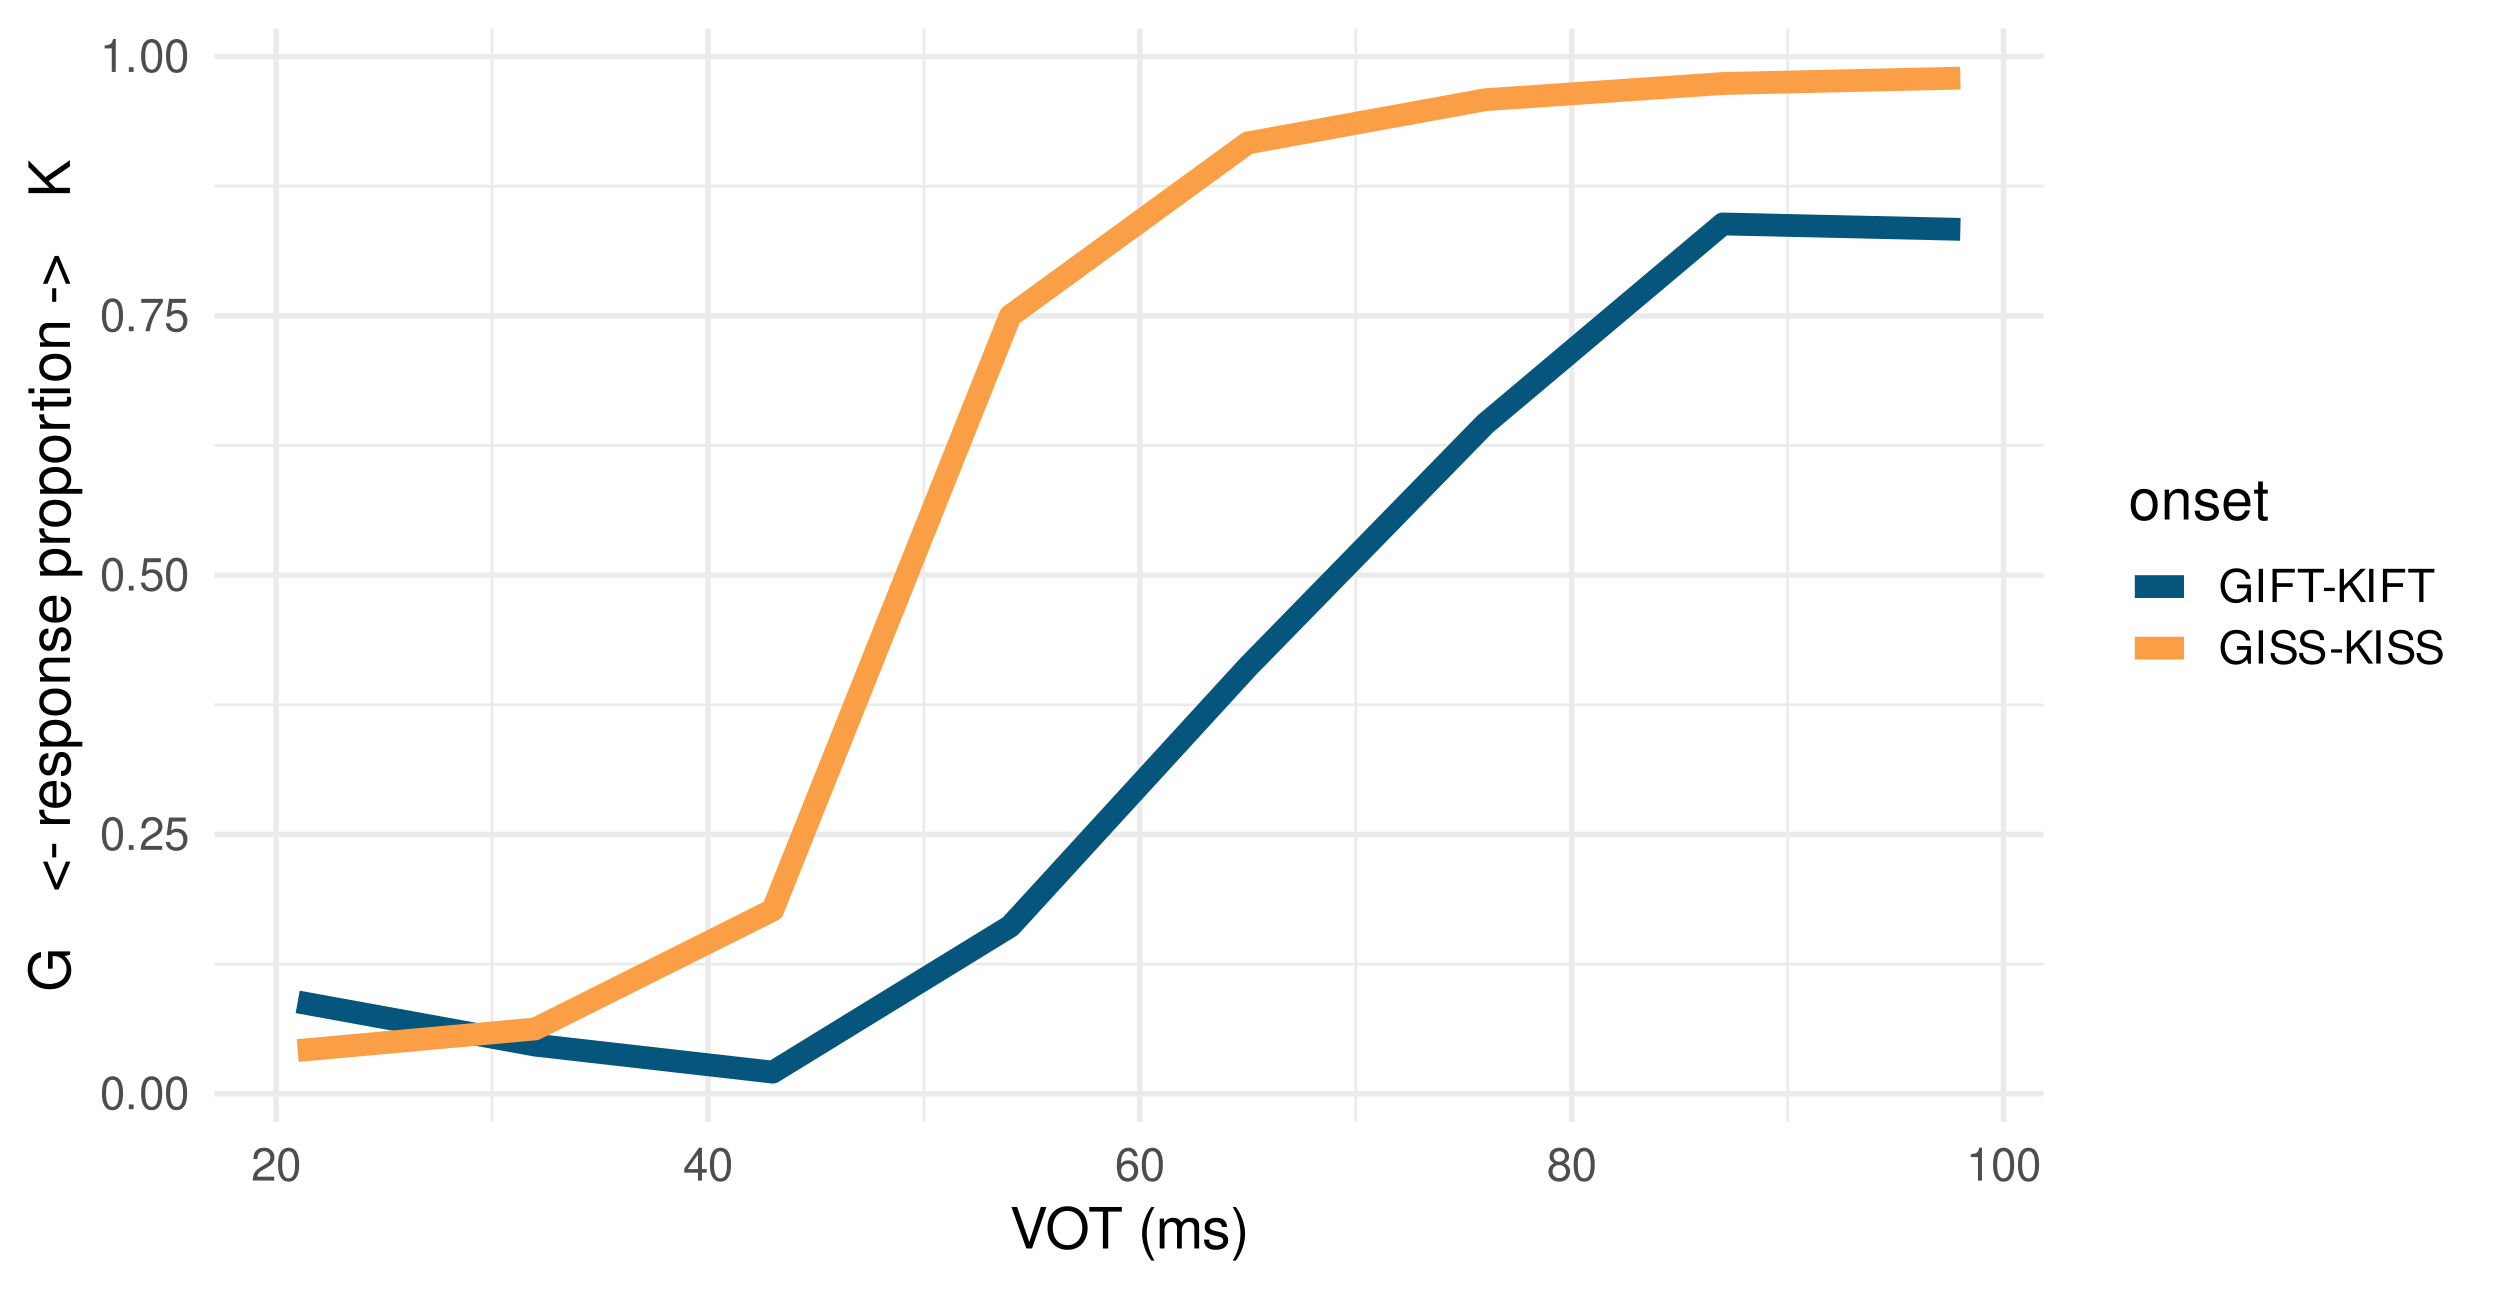 <?xml version="1.0" encoding="UTF-8"?>
<svg xmlns="http://www.w3.org/2000/svg" xmlns:xlink="http://www.w3.org/1999/xlink" width="702" height="363" viewBox="0 0 702 363">
<defs>
<g>
<g id="glyph-0-0">
<path d="M 3.516 -9.25 C 2.672 -9.25 1.906 -8.875 1.438 -8.234 C 0.844 -7.422 0.547 -6.188 0.547 -4.484 C 0.547 -1.359 1.578 0.297 3.516 0.297 C 5.438 0.297 6.484 -1.359 6.484 -4.406 C 6.484 -6.188 6.203 -7.391 5.609 -8.234 C 5.125 -8.875 4.375 -9.25 3.516 -9.25 Z M 3.516 -8.25 C 4.734 -8.25 5.344 -7.016 5.344 -4.5 C 5.344 -1.875 4.75 -0.641 3.5 -0.641 C 2.297 -0.641 1.703 -1.922 1.703 -4.469 C 1.703 -7.016 2.297 -8.25 3.516 -8.25 Z M 3.516 -8.25 "/>
</g>
<g id="glyph-0-1">
<path d="M 2.438 -1.328 L 1.109 -1.328 L 1.109 0 L 2.438 0 Z M 2.438 -1.328 "/>
</g>
<g id="glyph-0-2">
<path d="M 6.469 -1.109 L 1.703 -1.109 C 1.812 -1.875 2.234 -2.375 3.344 -3.047 L 4.625 -3.766 C 5.891 -4.469 6.547 -5.406 6.547 -6.547 C 6.547 -7.312 6.234 -8.031 5.688 -8.531 C 5.156 -9.016 4.484 -9.25 3.641 -9.25 C 2.484 -9.25 1.625 -8.844 1.125 -8.047 C 0.812 -7.562 0.672 -6.984 0.641 -6.047 L 1.766 -6.047 C 1.797 -6.688 1.875 -7.047 2.031 -7.359 C 2.328 -7.922 2.922 -8.266 3.594 -8.266 C 4.625 -8.266 5.391 -7.531 5.391 -6.531 C 5.391 -5.781 4.969 -5.141 4.156 -4.688 L 2.984 -4 C 1.094 -2.906 0.531 -2.031 0.438 -0.016 L 6.469 -0.016 Z M 6.469 -1.109 "/>
</g>
<g id="glyph-0-3">
<path d="M 6.094 -9.078 L 1.406 -9.078 L 0.734 -4.141 L 1.766 -4.141 C 2.297 -4.766 2.719 -4.984 3.438 -4.984 C 4.656 -4.984 5.406 -4.141 5.406 -2.797 C 5.406 -1.5 4.656 -0.703 3.422 -0.703 C 2.438 -0.703 1.844 -1.203 1.578 -2.234 L 0.453 -2.234 C 0.594 -1.484 0.734 -1.125 1 -0.797 C 1.516 -0.109 2.438 0.297 3.453 0.297 C 5.281 0.297 6.562 -1.031 6.562 -2.953 C 6.562 -4.75 5.375 -5.969 3.641 -5.969 C 3 -5.969 2.484 -5.812 1.953 -5.422 L 2.312 -7.953 L 6.094 -7.953 Z M 6.094 -9.078 "/>
</g>
<g id="glyph-0-4">
<path d="M 6.656 -9.078 L 0.594 -9.078 L 0.594 -7.953 L 5.484 -7.953 C 3.328 -4.875 2.438 -2.984 1.766 0 L 2.969 0 C 3.469 -2.906 4.609 -5.406 6.656 -8.125 Z M 6.656 -9.078 "/>
</g>
<g id="glyph-0-5">
<path d="M 3.312 -6.594 L 3.312 0 L 4.438 0 L 4.438 -9.25 L 3.703 -9.25 C 3.297 -7.828 3.047 -7.641 1.312 -7.406 L 1.312 -6.594 Z M 3.312 -6.594 "/>
</g>
<g id="glyph-0-6">
<path d="M 4.188 -2.234 L 4.188 0 L 5.312 0 L 5.312 -2.234 L 6.656 -2.234 L 6.656 -3.25 L 5.312 -3.25 L 5.312 -9.25 L 4.484 -9.25 L 0.359 -3.422 L 0.359 -2.234 Z M 4.188 -3.25 L 1.344 -3.25 L 4.188 -7.328 Z M 4.188 -3.25 "/>
</g>
<g id="glyph-0-7">
<path d="M 6.375 -6.844 C 6.156 -8.359 5.188 -9.25 3.797 -9.25 C 2.797 -9.25 1.906 -8.766 1.375 -7.938 C 0.797 -7.031 0.547 -5.906 0.547 -4.219 C 0.547 -2.656 0.766 -1.672 1.312 -0.859 C 1.797 -0.109 2.594 0.297 3.594 0.297 C 5.328 0.297 6.562 -1 6.562 -2.797 C 6.562 -4.5 5.406 -5.703 3.781 -5.703 C 2.891 -5.703 2.188 -5.375 1.703 -4.703 C 1.719 -6.984 2.438 -8.25 3.719 -8.25 C 4.516 -8.25 5.062 -7.734 5.25 -6.844 Z M 3.641 -4.703 C 4.734 -4.703 5.406 -3.938 5.406 -2.719 C 5.406 -1.547 4.641 -0.703 3.609 -0.703 C 2.562 -0.703 1.766 -1.594 1.766 -2.766 C 1.766 -3.922 2.531 -4.703 3.641 -4.703 Z M 3.641 -4.703 "/>
</g>
<g id="glyph-0-8">
<path d="M 5 -4.875 C 5.953 -5.453 6.25 -5.906 6.25 -6.781 C 6.25 -8.234 5.125 -9.25 3.516 -9.25 C 1.922 -9.25 0.797 -8.234 0.797 -6.797 C 0.797 -5.906 1.094 -5.469 2.016 -4.875 C 0.984 -4.344 0.469 -3.594 0.469 -2.578 C 0.469 -0.891 1.719 0.297 3.516 0.297 C 5.312 0.297 6.562 -0.891 6.562 -2.578 C 6.562 -3.594 6.047 -4.344 5 -4.875 Z M 3.516 -8.25 C 4.484 -8.25 5.094 -7.672 5.094 -6.75 C 5.094 -5.891 4.469 -5.312 3.516 -5.312 C 2.562 -5.312 1.938 -5.891 1.938 -6.781 C 1.938 -7.672 2.562 -8.25 3.516 -8.25 Z M 3.516 -4.359 C 4.641 -4.359 5.406 -3.625 5.406 -2.547 C 5.406 -1.438 4.656 -0.703 3.5 -0.703 C 2.391 -0.703 1.625 -1.453 1.625 -2.531 C 1.625 -3.641 2.375 -4.359 3.516 -4.359 Z M 3.516 -4.359 "/>
</g>
<g id="glyph-0-9">
<path d="M 9.078 -4.922 L 5.188 -4.922 L 5.188 -3.875 L 8.031 -3.875 L 8.031 -3.625 C 8.031 -1.953 6.797 -0.75 5.094 -0.75 C 4.141 -0.75 3.281 -1.094 2.734 -1.703 C 2.125 -2.375 1.75 -3.484 1.75 -4.625 C 1.75 -6.922 3.062 -8.438 5.031 -8.438 C 6.453 -8.438 7.469 -7.703 7.734 -6.5 L 8.938 -6.5 C 8.609 -8.391 7.172 -9.484 5.047 -9.484 C 3.906 -9.484 2.984 -9.188 2.25 -8.594 C 1.172 -7.688 0.562 -6.25 0.562 -4.562 C 0.562 -1.703 2.312 0.297 4.844 0.297 C 6.109 0.297 7.109 -0.172 8.031 -1.188 L 8.312 0.047 L 9.078 0.047 Z M 9.078 -4.922 "/>
</g>
<g id="glyph-0-10">
<path d="M 2.484 -9.328 L 1.281 -9.328 L 1.281 0 L 2.484 0 Z M 2.484 -9.328 "/>
</g>
<g id="glyph-0-11">
<path d="M 2.344 -4.25 L 6.797 -4.25 L 6.797 -5.297 L 2.344 -5.297 L 2.344 -8.281 L 7.406 -8.281 L 7.406 -9.328 L 1.156 -9.328 L 1.156 0 L 2.344 0 Z M 2.344 -4.25 "/>
</g>
<g id="glyph-0-12">
<path d="M 4.531 -8.281 L 7.594 -8.281 L 7.594 -9.328 L 0.266 -9.328 L 0.266 -8.281 L 3.344 -8.281 L 3.344 0 L 4.531 0 Z M 4.531 -8.281 "/>
</g>
<g id="glyph-0-13">
<path d="M 3.641 -4 L 0.594 -4 L 0.594 -3.078 L 3.641 -3.078 Z M 3.641 -4 "/>
</g>
<g id="glyph-0-14">
<path d="M 2.203 -3.266 L 3.719 -4.781 L 7.016 0 L 8.422 0 L 4.578 -5.531 L 8.375 -9.328 L 6.844 -9.328 L 2.203 -4.609 L 2.203 -9.328 L 1.016 -9.328 L 1.016 0 L 2.203 0 Z M 2.203 -3.266 "/>
</g>
<g id="glyph-0-15">
<path d="M 7.625 -6.594 C 7.625 -7.234 7.594 -7.406 7.391 -7.844 C 6.875 -8.922 5.781 -9.484 4.203 -9.484 C 2.156 -9.484 0.891 -8.438 0.891 -6.75 C 0.891 -5.609 1.5 -4.891 2.719 -4.562 L 5.047 -3.953 C 6.234 -3.641 6.75 -3.172 6.75 -2.438 C 6.75 -1.938 6.484 -1.438 6.094 -1.156 C 5.719 -0.891 5.125 -0.75 4.375 -0.75 C 3.359 -0.75 2.672 -1 2.234 -1.531 C 1.875 -1.938 1.734 -2.391 1.734 -2.969 L 0.609 -2.969 C 0.625 -2.109 0.797 -1.547 1.172 -1.031 C 1.797 -0.156 2.875 0.297 4.297 0.297 C 5.406 0.297 6.328 0.031 6.922 -0.422 C 7.547 -0.922 7.953 -1.75 7.953 -2.562 C 7.953 -3.719 7.234 -4.562 5.969 -4.906 L 3.625 -5.531 C 2.5 -5.828 2.078 -6.188 2.078 -6.906 C 2.078 -7.859 2.922 -8.484 4.172 -8.484 C 5.656 -8.484 6.484 -7.812 6.5 -6.594 Z M 7.625 -6.594 "/>
</g>
<g id="glyph-1-0">
<path d="M 6.266 0 L 10.312 -11.656 L 8.734 -11.656 L 5.5 -1.797 L 2.078 -11.656 L 0.484 -11.656 L 4.672 0 Z M 6.266 0 "/>
</g>
<g id="glyph-1-1">
<path d="M 6.219 -11.859 C 2.875 -11.859 0.609 -9.391 0.609 -5.75 C 0.609 -2.078 2.859 0.375 6.234 0.375 C 7.656 0.375 8.906 -0.062 9.859 -0.859 C 11.125 -1.938 11.875 -3.75 11.875 -5.641 C 11.875 -9.406 9.641 -11.859 6.219 -11.859 Z M 6.219 -10.547 C 8.75 -10.547 10.391 -8.641 10.391 -5.688 C 10.391 -2.859 8.703 -0.938 6.234 -0.938 C 3.75 -0.938 2.094 -2.859 2.094 -5.75 C 2.094 -8.625 3.75 -10.547 6.219 -10.547 Z M 6.219 -10.547 "/>
</g>
<g id="glyph-1-2">
<path d="M 5.656 -10.359 L 9.484 -10.359 L 9.484 -11.656 L 0.344 -11.656 L 0.344 -10.359 L 4.172 -10.359 L 4.172 0 L 5.656 0 Z M 5.656 -10.359 "/>
</g>
<g id="glyph-1-3">
</g>
<g id="glyph-1-4">
<path d="M 3.781 -11.656 C 2.172 -9.562 1.172 -6.656 1.172 -4.141 C 1.172 -1.609 2.172 1.297 3.781 3.391 L 4.656 3.391 C 3.25 1.109 2.469 -1.578 2.469 -4.141 C 2.469 -6.688 3.25 -9.391 4.656 -11.656 Z M 3.781 -11.656 "/>
</g>
<g id="glyph-1-5">
<path d="M 1.125 -8.391 L 1.125 0 L 2.469 0 L 2.469 -5.266 C 2.469 -6.484 3.344 -7.453 4.438 -7.453 C 5.422 -7.453 5.984 -6.844 5.984 -5.781 L 5.984 0 L 7.328 0 L 7.328 -5.266 C 7.328 -6.484 8.203 -7.453 9.297 -7.453 C 10.266 -7.453 10.844 -6.828 10.844 -5.781 L 10.844 0 L 12.188 0 L 12.188 -6.281 C 12.188 -7.797 11.328 -8.625 9.766 -8.625 C 8.641 -8.625 7.969 -8.281 7.188 -7.344 C 6.688 -8.234 6.016 -8.625 4.922 -8.625 C 3.812 -8.625 3.062 -8.203 2.359 -7.203 L 2.359 -8.391 Z M 1.125 -8.391 "/>
</g>
<g id="glyph-1-6">
<path d="M 7.016 -6.047 C 6.984 -7.703 5.906 -8.625 3.969 -8.625 C 2.016 -8.625 0.75 -7.609 0.75 -6.062 C 0.75 -4.75 1.422 -4.125 3.406 -3.641 L 4.656 -3.344 C 5.578 -3.125 5.953 -2.781 5.953 -2.188 C 5.953 -1.391 5.172 -0.859 4 -0.859 C 3.281 -0.859 2.672 -1.078 2.344 -1.422 C 2.125 -1.656 2.031 -1.906 1.953 -2.5 L 0.547 -2.5 C 0.609 -0.562 1.703 0.375 3.891 0.375 C 6 0.375 7.344 -0.672 7.344 -2.281 C 7.344 -3.531 6.641 -4.219 4.969 -4.625 L 3.703 -4.922 C 2.609 -5.188 2.141 -5.531 2.141 -6.125 C 2.141 -6.906 2.828 -7.391 3.922 -7.391 C 4.984 -7.391 5.562 -6.922 5.594 -6.047 Z M 7.016 -6.047 "/>
</g>
<g id="glyph-1-7">
<path d="M 1.484 3.391 C 3.094 1.297 4.094 -1.609 4.094 -4.125 C 4.094 -6.656 3.094 -9.562 1.484 -11.656 L 0.609 -11.656 C 2.016 -9.375 2.797 -6.688 2.797 -4.125 C 2.797 -1.578 2.016 1.125 0.609 3.391 Z M 1.484 3.391 "/>
</g>
<g id="glyph-1-8">
<path d="M 4.359 -8.625 C 1.984 -8.625 0.578 -6.938 0.578 -4.125 C 0.578 -1.297 1.984 0.375 4.375 0.375 C 6.734 0.375 8.156 -1.312 8.156 -4.062 C 8.156 -6.969 6.781 -8.625 4.359 -8.625 Z M 4.375 -7.391 C 5.875 -7.391 6.766 -6.156 6.766 -4.078 C 6.766 -2.094 5.844 -0.859 4.375 -0.859 C 2.875 -0.859 1.969 -2.094 1.969 -4.125 C 1.969 -6.156 2.875 -7.391 4.375 -7.391 Z M 4.375 -7.391 "/>
</g>
<g id="glyph-1-9">
<path d="M 1.125 -8.391 L 1.125 0 L 2.469 0 L 2.469 -4.625 C 2.469 -6.344 3.359 -7.453 4.734 -7.453 C 5.797 -7.453 6.469 -6.812 6.469 -5.812 L 6.469 0 L 7.797 0 L 7.797 -6.344 C 7.797 -7.734 6.75 -8.625 5.141 -8.625 C 3.891 -8.625 3.094 -8.141 2.359 -6.969 L 2.359 -8.391 Z M 1.125 -8.391 "/>
</g>
<g id="glyph-1-10">
<path d="M 8.203 -3.75 C 8.203 -5.031 8.109 -5.797 7.875 -6.422 C 7.328 -7.797 6.047 -8.625 4.484 -8.625 C 2.141 -8.625 0.641 -6.844 0.641 -4.078 C 0.641 -1.312 2.078 0.375 4.453 0.375 C 6.375 0.375 7.703 -0.719 8.031 -2.547 L 6.688 -2.547 C 6.312 -1.438 5.562 -0.859 4.5 -0.859 C 3.641 -0.859 2.922 -1.25 2.484 -1.953 C 2.156 -2.438 2.047 -2.906 2.031 -3.75 Z M 2.062 -4.828 C 2.172 -6.391 3.125 -7.391 4.469 -7.391 C 5.828 -7.391 6.766 -6.344 6.766 -4.828 Z M 2.062 -4.828 "/>
</g>
<g id="glyph-1-11">
<path d="M 4.062 -8.391 L 2.688 -8.391 L 2.688 -10.688 L 1.359 -10.688 L 1.359 -8.391 L 0.219 -8.391 L 0.219 -7.297 L 1.359 -7.297 L 1.359 -0.953 C 1.359 -0.094 1.938 0.375 2.969 0.375 C 3.328 0.375 3.609 0.344 4.062 0.25 L 4.062 -0.859 C 3.875 -0.812 3.703 -0.797 3.422 -0.797 C 2.844 -0.797 2.688 -0.953 2.688 -1.547 L 2.688 -7.297 L 4.062 -7.297 Z M 4.062 -8.391 "/>
</g>
<g id="glyph-2-0">
<path d="M -6.156 -11.344 L -6.156 -6.484 L -4.844 -6.484 L -4.844 -10.031 L -4.531 -10.031 C -2.453 -10.031 -0.938 -8.5 -0.938 -6.375 C -0.938 -5.188 -1.375 -4.109 -2.125 -3.422 C -2.953 -2.656 -4.359 -2.188 -5.797 -2.188 C -8.656 -2.188 -10.547 -3.828 -10.547 -6.281 C -10.547 -8.062 -9.625 -9.344 -8.125 -9.656 L -8.125 -11.188 C -10.5 -10.766 -11.859 -8.969 -11.859 -6.297 C -11.859 -4.875 -11.484 -3.734 -10.734 -2.812 C -9.609 -1.453 -7.812 -0.703 -5.719 -0.703 C -2.125 -0.703 0.375 -2.891 0.375 -6.047 C 0.375 -7.625 -0.219 -8.875 -1.484 -10.031 L 0.062 -10.406 L 0.062 -11.344 Z M -6.156 -11.344 "/>
</g>
<g id="glyph-2-1">
</g>
<g id="glyph-2-2">
<path d="M -3.172 -0.719 L 0.141 -8.547 L -1.125 -8.547 L -3.75 -2.234 L -6.312 -8.547 L -7.578 -8.547 L -4.266 -0.719 Z M -3.172 -0.719 "/>
</g>
<g id="glyph-2-3">
<path d="M -4.984 -4.547 L -4.984 -0.734 L -3.844 -0.734 L -3.844 -4.547 Z M -4.984 -4.547 "/>
</g>
<g id="glyph-2-4">
<path d="M -8.391 -1.109 L 0 -1.109 L 0 -2.453 L -4.359 -2.453 C -6.375 -2.469 -7.266 -3.297 -7.219 -5.141 L -8.578 -5.141 C -8.609 -4.906 -8.625 -4.781 -8.625 -4.625 C -8.625 -3.766 -8.109 -3.109 -6.859 -2.344 L -8.391 -2.344 Z M -8.391 -1.109 "/>
</g>
<g id="glyph-2-5">
<path d="M -3.75 -8.203 C -5.031 -8.203 -5.797 -8.109 -6.422 -7.875 C -7.797 -7.328 -8.625 -6.047 -8.625 -4.484 C -8.625 -2.141 -6.844 -0.641 -4.078 -0.641 C -1.312 -0.641 0.375 -2.078 0.375 -4.453 C 0.375 -6.375 -0.719 -7.703 -2.547 -8.031 L -2.547 -6.688 C -1.438 -6.312 -0.859 -5.562 -0.859 -4.5 C -0.859 -3.641 -1.25 -2.922 -1.953 -2.484 C -2.438 -2.156 -2.906 -2.047 -3.75 -2.031 Z M -4.828 -2.062 C -6.391 -2.172 -7.391 -3.125 -7.391 -4.469 C -7.391 -5.828 -6.344 -6.766 -4.828 -6.766 Z M -4.828 -2.062 "/>
</g>
<g id="glyph-2-6">
<path d="M -6.047 -7.016 C -7.703 -6.984 -8.625 -5.906 -8.625 -3.969 C -8.625 -2.016 -7.609 -0.75 -6.062 -0.75 C -4.75 -0.75 -4.125 -1.422 -3.641 -3.406 L -3.344 -4.656 C -3.125 -5.578 -2.781 -5.953 -2.188 -5.953 C -1.391 -5.953 -0.859 -5.172 -0.859 -4 C -0.859 -3.281 -1.078 -2.672 -1.422 -2.344 C -1.656 -2.125 -1.906 -2.031 -2.5 -1.953 L -2.5 -0.547 C -0.562 -0.609 0.375 -1.703 0.375 -3.891 C 0.375 -6 -0.672 -7.344 -2.281 -7.344 C -3.531 -7.344 -4.219 -6.641 -4.625 -4.969 L -4.922 -3.703 C -5.188 -2.609 -5.531 -2.141 -6.125 -2.141 C -6.906 -2.141 -7.391 -2.828 -7.391 -3.922 C -7.391 -4.984 -6.922 -5.562 -6.047 -5.594 Z M -6.047 -7.016 "/>
</g>
<g id="glyph-2-7">
<path d="M 3.484 -0.859 L 3.484 -2.203 L -0.875 -2.203 C -0.016 -2.906 0.375 -3.703 0.375 -4.781 C 0.375 -6.953 -1.375 -8.375 -4.047 -8.375 C -6.859 -8.375 -8.625 -6.984 -8.625 -4.766 C -8.625 -3.625 -8.109 -2.719 -7.125 -2.094 L -8.391 -2.094 L -8.391 -0.859 Z M -7.375 -4.547 C -7.375 -6.016 -6.078 -6.969 -4.078 -6.969 C -2.172 -6.969 -0.875 -6 -0.875 -4.547 C -0.875 -3.125 -2.156 -2.203 -4.125 -2.203 C -6.094 -2.203 -7.375 -3.125 -7.375 -4.547 Z M -7.375 -4.547 "/>
</g>
<g id="glyph-2-8">
<path d="M -8.625 -4.359 C -8.625 -1.984 -6.938 -0.578 -4.125 -0.578 C -1.297 -0.578 0.375 -1.984 0.375 -4.375 C 0.375 -6.734 -1.312 -8.156 -4.062 -8.156 C -6.969 -8.156 -8.625 -6.781 -8.625 -4.359 Z M -7.391 -4.375 C -7.391 -5.875 -6.156 -6.766 -4.078 -6.766 C -2.094 -6.766 -0.859 -5.844 -0.859 -4.375 C -0.859 -2.875 -2.094 -1.969 -4.125 -1.969 C -6.156 -1.969 -7.391 -2.875 -7.391 -4.375 Z M -7.391 -4.375 "/>
</g>
<g id="glyph-2-9">
<path d="M -8.391 -1.125 L 0 -1.125 L 0 -2.469 L -4.625 -2.469 C -6.344 -2.469 -7.453 -3.359 -7.453 -4.734 C -7.453 -5.797 -6.812 -6.469 -5.812 -6.469 L 0 -6.469 L 0 -7.797 L -6.344 -7.797 C -7.734 -7.797 -8.625 -6.75 -8.625 -5.141 C -8.625 -3.891 -8.141 -3.094 -6.969 -2.359 L -8.391 -2.359 Z M -8.391 -1.125 "/>
</g>
<g id="glyph-2-10">
<path d="M -8.391 -4.062 L -8.391 -2.688 L -10.688 -2.688 L -10.688 -1.359 L -8.391 -1.359 L -8.391 -0.219 L -7.297 -0.219 L -7.297 -1.359 L -0.953 -1.359 C -0.094 -1.359 0.375 -1.938 0.375 -2.969 C 0.375 -3.328 0.344 -3.609 0.25 -4.062 L -0.859 -4.062 C -0.812 -3.875 -0.797 -3.703 -0.797 -3.422 C -0.797 -2.844 -0.953 -2.688 -1.547 -2.688 L -7.297 -2.688 L -7.297 -4.062 Z M -8.391 -4.062 "/>
</g>
<g id="glyph-2-11">
<path d="M -8.391 -2.406 L -8.391 -1.078 L 0 -1.078 L 0 -2.406 Z M -11.656 -2.406 L -11.656 -1.062 L -9.984 -1.062 L -9.984 -2.406 Z M -11.656 -2.406 "/>
</g>
<g id="glyph-2-12">
<path d="M -4.266 -8.625 L -7.578 -0.797 L -6.312 -0.797 L -3.703 -7.109 L -1.125 -0.797 L 0.141 -0.797 L -3.172 -8.625 Z M -4.266 -8.625 "/>
</g>
<g id="glyph-2-13">
<path d="M -4.078 -2.75 L -5.984 -4.656 L 0 -8.766 L 0 -10.531 L -6.906 -5.734 L -11.656 -10.484 L -11.656 -8.562 L -5.766 -2.75 L -11.656 -2.75 L -11.656 -1.266 L 0 -1.266 L 0 -2.75 Z M -4.078 -2.75 "/>
</g>
</g>
<clipPath id="clip-0">
<path clip-rule="nonzero" d="M 60.242 270 L 573.812 270 L 573.812 272 L 60.242 272 Z M 60.242 270 "/>
</clipPath>
<clipPath id="clip-1">
<path clip-rule="nonzero" d="M 60.242 197 L 573.812 197 L 573.812 199 L 60.242 199 Z M 60.242 197 "/>
</clipPath>
<clipPath id="clip-2">
<path clip-rule="nonzero" d="M 60.242 124 L 573.812 124 L 573.812 126 L 60.242 126 Z M 60.242 124 "/>
</clipPath>
<clipPath id="clip-3">
<path clip-rule="nonzero" d="M 60.242 51 L 573.812 51 L 573.812 53 L 60.242 53 Z M 60.242 51 "/>
</clipPath>
<clipPath id="clip-4">
<path clip-rule="nonzero" d="M 137 7.969 L 139 7.969 L 139 315.012 L 137 315.012 Z M 137 7.969 "/>
</clipPath>
<clipPath id="clip-5">
<path clip-rule="nonzero" d="M 259 7.969 L 260 7.969 L 260 315.012 L 259 315.012 Z M 259 7.969 "/>
</clipPath>
<clipPath id="clip-6">
<path clip-rule="nonzero" d="M 380 7.969 L 382 7.969 L 382 315.012 L 380 315.012 Z M 380 7.969 "/>
</clipPath>
<clipPath id="clip-7">
<path clip-rule="nonzero" d="M 501 7.969 L 503 7.969 L 503 315.012 L 501 315.012 Z M 501 7.969 "/>
</clipPath>
<clipPath id="clip-8">
<path clip-rule="nonzero" d="M 60.242 306 L 573.812 306 L 573.812 308 L 60.242 308 Z M 60.242 306 "/>
</clipPath>
<clipPath id="clip-9">
<path clip-rule="nonzero" d="M 60.242 233 L 573.812 233 L 573.812 236 L 60.242 236 Z M 60.242 233 "/>
</clipPath>
<clipPath id="clip-10">
<path clip-rule="nonzero" d="M 60.242 160 L 573.812 160 L 573.812 163 L 60.242 163 Z M 60.242 160 "/>
</clipPath>
<clipPath id="clip-11">
<path clip-rule="nonzero" d="M 60.242 87 L 573.812 87 L 573.812 90 L 60.242 90 Z M 60.242 87 "/>
</clipPath>
<clipPath id="clip-12">
<path clip-rule="nonzero" d="M 60.242 15 L 573.812 15 L 573.812 17 L 60.242 17 Z M 60.242 15 "/>
</clipPath>
<clipPath id="clip-13">
<path clip-rule="nonzero" d="M 76 7.969 L 79 7.969 L 79 315.012 L 76 315.012 Z M 76 7.969 "/>
</clipPath>
<clipPath id="clip-14">
<path clip-rule="nonzero" d="M 198 7.969 L 200 7.969 L 200 315.012 L 198 315.012 Z M 198 7.969 "/>
</clipPath>
<clipPath id="clip-15">
<path clip-rule="nonzero" d="M 319 7.969 L 321 7.969 L 321 315.012 L 319 315.012 Z M 319 7.969 "/>
</clipPath>
<clipPath id="clip-16">
<path clip-rule="nonzero" d="M 440 7.969 L 443 7.969 L 443 315.012 L 440 315.012 Z M 440 7.969 "/>
</clipPath>
<clipPath id="clip-17">
<path clip-rule="nonzero" d="M 561 7.969 L 564 7.969 L 564 315.012 L 561 315.012 Z M 561 7.969 "/>
</clipPath>
</defs>
<rect x="-70.2" y="-36.3" width="842.4" height="435.6" fill="rgb(100%, 100%, 100%)" fill-opacity="1"/>
<g clip-path="url(#clip-0)">
<path fill="none" stroke-width="0.776" stroke-linecap="butt" stroke-linejoin="round" stroke="rgb(92.157%, 92.157%, 92.157%)" stroke-opacity="1" stroke-miterlimit="10" d="M 60.242 270.719 L 573.812 270.719 "/>
</g>
<g clip-path="url(#clip-1)">
<path fill="none" stroke-width="0.776" stroke-linecap="butt" stroke-linejoin="round" stroke="rgb(92.157%, 92.157%, 92.157%)" stroke-opacity="1" stroke-miterlimit="10" d="M 60.242 197.902 L 573.812 197.902 "/>
</g>
<g clip-path="url(#clip-2)">
<path fill="none" stroke-width="0.776" stroke-linecap="butt" stroke-linejoin="round" stroke="rgb(92.157%, 92.157%, 92.157%)" stroke-opacity="1" stroke-miterlimit="10" d="M 60.242 125.082 L 573.812 125.082 "/>
</g>
<g clip-path="url(#clip-3)">
<path fill="none" stroke-width="0.776" stroke-linecap="butt" stroke-linejoin="round" stroke="rgb(92.157%, 92.157%, 92.157%)" stroke-opacity="1" stroke-miterlimit="10" d="M 60.242 52.266 L 573.812 52.266 "/>
</g>
<g clip-path="url(#clip-4)">
<path fill="none" stroke-width="0.776" stroke-linecap="butt" stroke-linejoin="round" stroke="rgb(92.157%, 92.157%, 92.157%)" stroke-opacity="1" stroke-miterlimit="10" d="M 138.156 315.016 L 138.156 7.969 "/>
</g>
<g clip-path="url(#clip-5)">
<path fill="none" stroke-width="0.776" stroke-linecap="butt" stroke-linejoin="round" stroke="rgb(92.157%, 92.157%, 92.157%)" stroke-opacity="1" stroke-miterlimit="10" d="M 259.426 315.016 L 259.426 7.969 "/>
</g>
<g clip-path="url(#clip-6)">
<path fill="none" stroke-width="0.776" stroke-linecap="butt" stroke-linejoin="round" stroke="rgb(92.157%, 92.157%, 92.157%)" stroke-opacity="1" stroke-miterlimit="10" d="M 380.695 315.016 L 380.695 7.969 "/>
</g>
<g clip-path="url(#clip-7)">
<path fill="none" stroke-width="0.776" stroke-linecap="butt" stroke-linejoin="round" stroke="rgb(92.157%, 92.157%, 92.157%)" stroke-opacity="1" stroke-miterlimit="10" d="M 501.961 315.016 L 501.961 7.969 "/>
</g>
<g clip-path="url(#clip-8)">
<path fill="none" stroke-width="1.552" stroke-linecap="butt" stroke-linejoin="round" stroke="rgb(92.157%, 92.157%, 92.157%)" stroke-opacity="1" stroke-miterlimit="10" d="M 60.242 307.125 L 573.812 307.125 "/>
</g>
<g clip-path="url(#clip-9)">
<path fill="none" stroke-width="1.552" stroke-linecap="butt" stroke-linejoin="round" stroke="rgb(92.157%, 92.157%, 92.157%)" stroke-opacity="1" stroke-miterlimit="10" d="M 60.242 234.309 L 573.812 234.309 "/>
</g>
<g clip-path="url(#clip-10)">
<path fill="none" stroke-width="1.552" stroke-linecap="butt" stroke-linejoin="round" stroke="rgb(92.157%, 92.157%, 92.157%)" stroke-opacity="1" stroke-miterlimit="10" d="M 60.242 161.492 L 573.812 161.492 "/>
</g>
<g clip-path="url(#clip-11)">
<path fill="none" stroke-width="1.552" stroke-linecap="butt" stroke-linejoin="round" stroke="rgb(92.157%, 92.157%, 92.157%)" stroke-opacity="1" stroke-miterlimit="10" d="M 60.242 88.676 L 573.812 88.676 "/>
</g>
<g clip-path="url(#clip-12)">
<path fill="none" stroke-width="1.552" stroke-linecap="butt" stroke-linejoin="round" stroke="rgb(92.157%, 92.157%, 92.157%)" stroke-opacity="1" stroke-miterlimit="10" d="M 60.242 15.859 L 573.812 15.859 "/>
</g>
<g clip-path="url(#clip-13)">
<path fill="none" stroke-width="1.552" stroke-linecap="butt" stroke-linejoin="round" stroke="rgb(92.157%, 92.157%, 92.157%)" stroke-opacity="1" stroke-miterlimit="10" d="M 77.523 315.016 L 77.523 7.969 "/>
</g>
<g clip-path="url(#clip-14)">
<path fill="none" stroke-width="1.552" stroke-linecap="butt" stroke-linejoin="round" stroke="rgb(92.157%, 92.157%, 92.157%)" stroke-opacity="1" stroke-miterlimit="10" d="M 198.793 315.016 L 198.793 7.969 "/>
</g>
<g clip-path="url(#clip-15)">
<path fill="none" stroke-width="1.552" stroke-linecap="butt" stroke-linejoin="round" stroke="rgb(92.157%, 92.157%, 92.157%)" stroke-opacity="1" stroke-miterlimit="10" d="M 320.059 315.016 L 320.059 7.969 "/>
</g>
<g clip-path="url(#clip-16)">
<path fill="none" stroke-width="1.552" stroke-linecap="butt" stroke-linejoin="round" stroke="rgb(92.157%, 92.157%, 92.157%)" stroke-opacity="1" stroke-miterlimit="10" d="M 441.328 315.016 L 441.328 7.969 "/>
</g>
<g clip-path="url(#clip-17)">
<path fill="none" stroke-width="1.552" stroke-linecap="butt" stroke-linejoin="round" stroke="rgb(92.157%, 92.157%, 92.157%)" stroke-opacity="1" stroke-miterlimit="10" d="M 562.598 315.016 L 562.598 7.969 "/>
</g>
<path fill="none" stroke-width="6.402" stroke-linecap="butt" stroke-linejoin="round" stroke="rgb(1.961%, 33.333%, 48.627%)" stroke-opacity="1" stroke-miterlimit="10" d="M 83.586 281.336 L 150.285 293.473 L 216.98 301.059 L 283.68 260.098 L 350.375 187.281 L 417.074 119.016 L 483.773 62.887 L 550.469 64.402 "/>
<path fill="none" stroke-width="6.402" stroke-linecap="butt" stroke-linejoin="round" stroke="rgb(98.431%, 62.353%, 27.451%)" stroke-opacity="1" stroke-miterlimit="10" d="M 83.586 294.988 L 150.285 288.922 L 216.98 255.547 L 283.68 88.676 L 350.375 40.133 L 417.074 27.996 L 483.773 23.445 L 550.469 21.926 "/>
<g fill="rgb(30.196%, 30.196%, 30.196%)" fill-opacity="1">
<use xlink:href="#glyph-0-0" x="28.07" y="311.456"/>
<use xlink:href="#glyph-0-1" x="35.07" y="311.456"/>
<use xlink:href="#glyph-0-0" x="39.07" y="311.456"/>
<use xlink:href="#glyph-0-0" x="46.07" y="311.456"/>
</g>
<g fill="rgb(30.196%, 30.196%, 30.196%)" fill-opacity="1">
<use xlink:href="#glyph-0-0" x="28.07" y="238.64"/>
<use xlink:href="#glyph-0-1" x="35.07" y="238.64"/>
<use xlink:href="#glyph-0-2" x="39.07" y="238.64"/>
<use xlink:href="#glyph-0-3" x="46.07" y="238.64"/>
</g>
<g fill="rgb(30.196%, 30.196%, 30.196%)" fill-opacity="1">
<use xlink:href="#glyph-0-0" x="28.07" y="165.823"/>
<use xlink:href="#glyph-0-1" x="35.07" y="165.823"/>
<use xlink:href="#glyph-0-3" x="39.07" y="165.823"/>
<use xlink:href="#glyph-0-0" x="46.07" y="165.823"/>
</g>
<g fill="rgb(30.196%, 30.196%, 30.196%)" fill-opacity="1">
<use xlink:href="#glyph-0-0" x="28.07" y="93.007"/>
<use xlink:href="#glyph-0-1" x="35.07" y="93.007"/>
<use xlink:href="#glyph-0-4" x="39.07" y="93.007"/>
<use xlink:href="#glyph-0-3" x="46.07" y="93.007"/>
</g>
<g fill="rgb(30.196%, 30.196%, 30.196%)" fill-opacity="1">
<use xlink:href="#glyph-0-5" x="28.07" y="20.19"/>
<use xlink:href="#glyph-0-1" x="35.07" y="20.19"/>
<use xlink:href="#glyph-0-0" x="39.07" y="20.19"/>
<use xlink:href="#glyph-0-0" x="46.07" y="20.19"/>
</g>
<g fill="rgb(30.196%, 30.196%, 30.196%)" fill-opacity="1">
<use xlink:href="#glyph-0-2" x="70.523" y="331.519"/>
<use xlink:href="#glyph-0-0" x="77.523" y="331.519"/>
</g>
<g fill="rgb(30.196%, 30.196%, 30.196%)" fill-opacity="1">
<use xlink:href="#glyph-0-6" x="191.793" y="331.519"/>
<use xlink:href="#glyph-0-0" x="198.793" y="331.519"/>
</g>
<g fill="rgb(30.196%, 30.196%, 30.196%)" fill-opacity="1">
<use xlink:href="#glyph-0-7" x="313.059" y="331.519"/>
<use xlink:href="#glyph-0-0" x="320.059" y="331.519"/>
</g>
<g fill="rgb(30.196%, 30.196%, 30.196%)" fill-opacity="1">
<use xlink:href="#glyph-0-8" x="434.328" y="331.519"/>
<use xlink:href="#glyph-0-0" x="441.328" y="331.519"/>
</g>
<g fill="rgb(30.196%, 30.196%, 30.196%)" fill-opacity="1">
<use xlink:href="#glyph-0-5" x="552.098" y="331.519"/>
<use xlink:href="#glyph-0-0" x="559.098" y="331.519"/>
<use xlink:href="#glyph-0-0" x="566.098" y="331.519"/>
</g>
<g fill="rgb(0%, 0%, 0%)" fill-opacity="1">
<use xlink:href="#glyph-1-0" x="283.527" y="350.578"/>
<use xlink:href="#glyph-1-1" x="293.527" y="350.578"/>
<use xlink:href="#glyph-1-2" x="305.527" y="350.578"/>
<use xlink:href="#glyph-1-3" x="315.527" y="350.578"/>
<use xlink:href="#glyph-1-4" x="319.527" y="350.578"/>
<use xlink:href="#glyph-1-5" x="324.527" y="350.578"/>
<use xlink:href="#glyph-1-6" x="337.527" y="350.578"/>
<use xlink:href="#glyph-1-7" x="345.527" y="350.578"/>
</g>
<g fill="rgb(0%, 0%, 0%)" fill-opacity="1">
<use xlink:href="#glyph-2-0" x="19.633" y="278.492"/>
<use xlink:href="#glyph-2-1" x="19.633" y="266.492"/>
<use xlink:href="#glyph-2-1" x="19.633" y="262.492"/>
<use xlink:href="#glyph-2-1" x="19.633" y="258.492"/>
<use xlink:href="#glyph-2-1" x="19.633" y="254.492"/>
<use xlink:href="#glyph-2-2" x="19.633" y="250.492"/>
<use xlink:href="#glyph-2-3" x="19.633" y="241.492"/>
<use xlink:href="#glyph-2-1" x="19.633" y="236.492"/>
<use xlink:href="#glyph-2-4" x="19.633" y="232.492"/>
<use xlink:href="#glyph-2-5" x="19.633" y="227.492"/>
<use xlink:href="#glyph-2-6" x="19.633" y="218.492"/>
<use xlink:href="#glyph-2-7" x="19.633" y="210.492"/>
<use xlink:href="#glyph-2-8" x="19.633" y="201.492"/>
<use xlink:href="#glyph-2-9" x="19.633" y="192.492"/>
<use xlink:href="#glyph-2-6" x="19.633" y="183.492"/>
<use xlink:href="#glyph-2-5" x="19.633" y="175.492"/>
<use xlink:href="#glyph-2-1" x="19.633" y="166.492"/>
<use xlink:href="#glyph-2-7" x="19.633" y="162.492"/>
<use xlink:href="#glyph-2-4" x="19.633" y="153.492"/>
<use xlink:href="#glyph-2-8" x="19.633" y="148.492"/>
<use xlink:href="#glyph-2-7" x="19.633" y="139.492"/>
<use xlink:href="#glyph-2-8" x="19.633" y="130.492"/>
<use xlink:href="#glyph-2-4" x="19.633" y="121.492"/>
<use xlink:href="#glyph-2-10" x="19.633" y="115.492"/>
<use xlink:href="#glyph-2-11" x="19.633" y="111.492"/>
<use xlink:href="#glyph-2-8" x="19.633" y="107.492"/>
<use xlink:href="#glyph-2-9" x="19.633" y="98.492"/>
<use xlink:href="#glyph-2-1" x="19.633" y="89.492"/>
<use xlink:href="#glyph-2-3" x="19.633" y="85.492"/>
<use xlink:href="#glyph-2-12" x="19.633" y="80.492"/>
<use xlink:href="#glyph-2-1" x="19.633" y="71.492"/>
<use xlink:href="#glyph-2-1" x="19.633" y="67.492"/>
<use xlink:href="#glyph-2-1" x="19.633" y="63.492"/>
<use xlink:href="#glyph-2-1" x="19.633" y="59.492"/>
<use xlink:href="#glyph-2-13" x="19.633" y="55.492"/>
</g>
<g fill="rgb(0%, 0%, 0%)" fill-opacity="1">
<use xlink:href="#glyph-1-8" x="597.723" y="145.891"/>
<use xlink:href="#glyph-1-9" x="606.723" y="145.891"/>
<use xlink:href="#glyph-1-6" x="615.723" y="145.891"/>
<use xlink:href="#glyph-1-10" x="623.723" y="145.891"/>
<use xlink:href="#glyph-1-11" x="632.723" y="145.891"/>
</g>
<path fill="none" stroke-width="6.402" stroke-linecap="butt" stroke-linejoin="round" stroke="rgb(1.961%, 33.333%, 48.627%)" stroke-opacity="1" stroke-miterlimit="10" d="M 599.453 164.723 L 613.277 164.723 "/>
<path fill="none" stroke-width="6.402" stroke-linecap="butt" stroke-linejoin="round" stroke="rgb(98.431%, 62.353%, 27.451%)" stroke-opacity="1" stroke-miterlimit="10" d="M 599.453 182.004 L 613.277 182.004 "/>
<g fill="rgb(0%, 0%, 0%)" fill-opacity="1">
<use xlink:href="#glyph-0-9" x="622.973" y="169.054"/>
<use xlink:href="#glyph-0-10" x="632.973" y="169.054"/>
<use xlink:href="#glyph-0-11" x="636.973" y="169.054"/>
<use xlink:href="#glyph-0-12" x="644.973" y="169.054"/>
<use xlink:href="#glyph-0-13" x="651.973" y="169.054"/>
<use xlink:href="#glyph-0-14" x="655.973" y="169.054"/>
<use xlink:href="#glyph-0-10" x="663.973" y="169.054"/>
<use xlink:href="#glyph-0-11" x="667.973" y="169.054"/>
<use xlink:href="#glyph-0-12" x="675.973" y="169.054"/>
</g>
<g fill="rgb(0%, 0%, 0%)" fill-opacity="1">
<use xlink:href="#glyph-0-9" x="622.973" y="186.335"/>
<use xlink:href="#glyph-0-10" x="632.973" y="186.335"/>
<use xlink:href="#glyph-0-15" x="636.973" y="186.335"/>
<use xlink:href="#glyph-0-15" x="644.973" y="186.335"/>
<use xlink:href="#glyph-0-13" x="653.973" y="186.335"/>
<use xlink:href="#glyph-0-14" x="657.973" y="186.335"/>
<use xlink:href="#glyph-0-10" x="665.973" y="186.335"/>
<use xlink:href="#glyph-0-15" x="669.973" y="186.335"/>
<use xlink:href="#glyph-0-15" x="677.973" y="186.335"/>
</g>
</svg>
